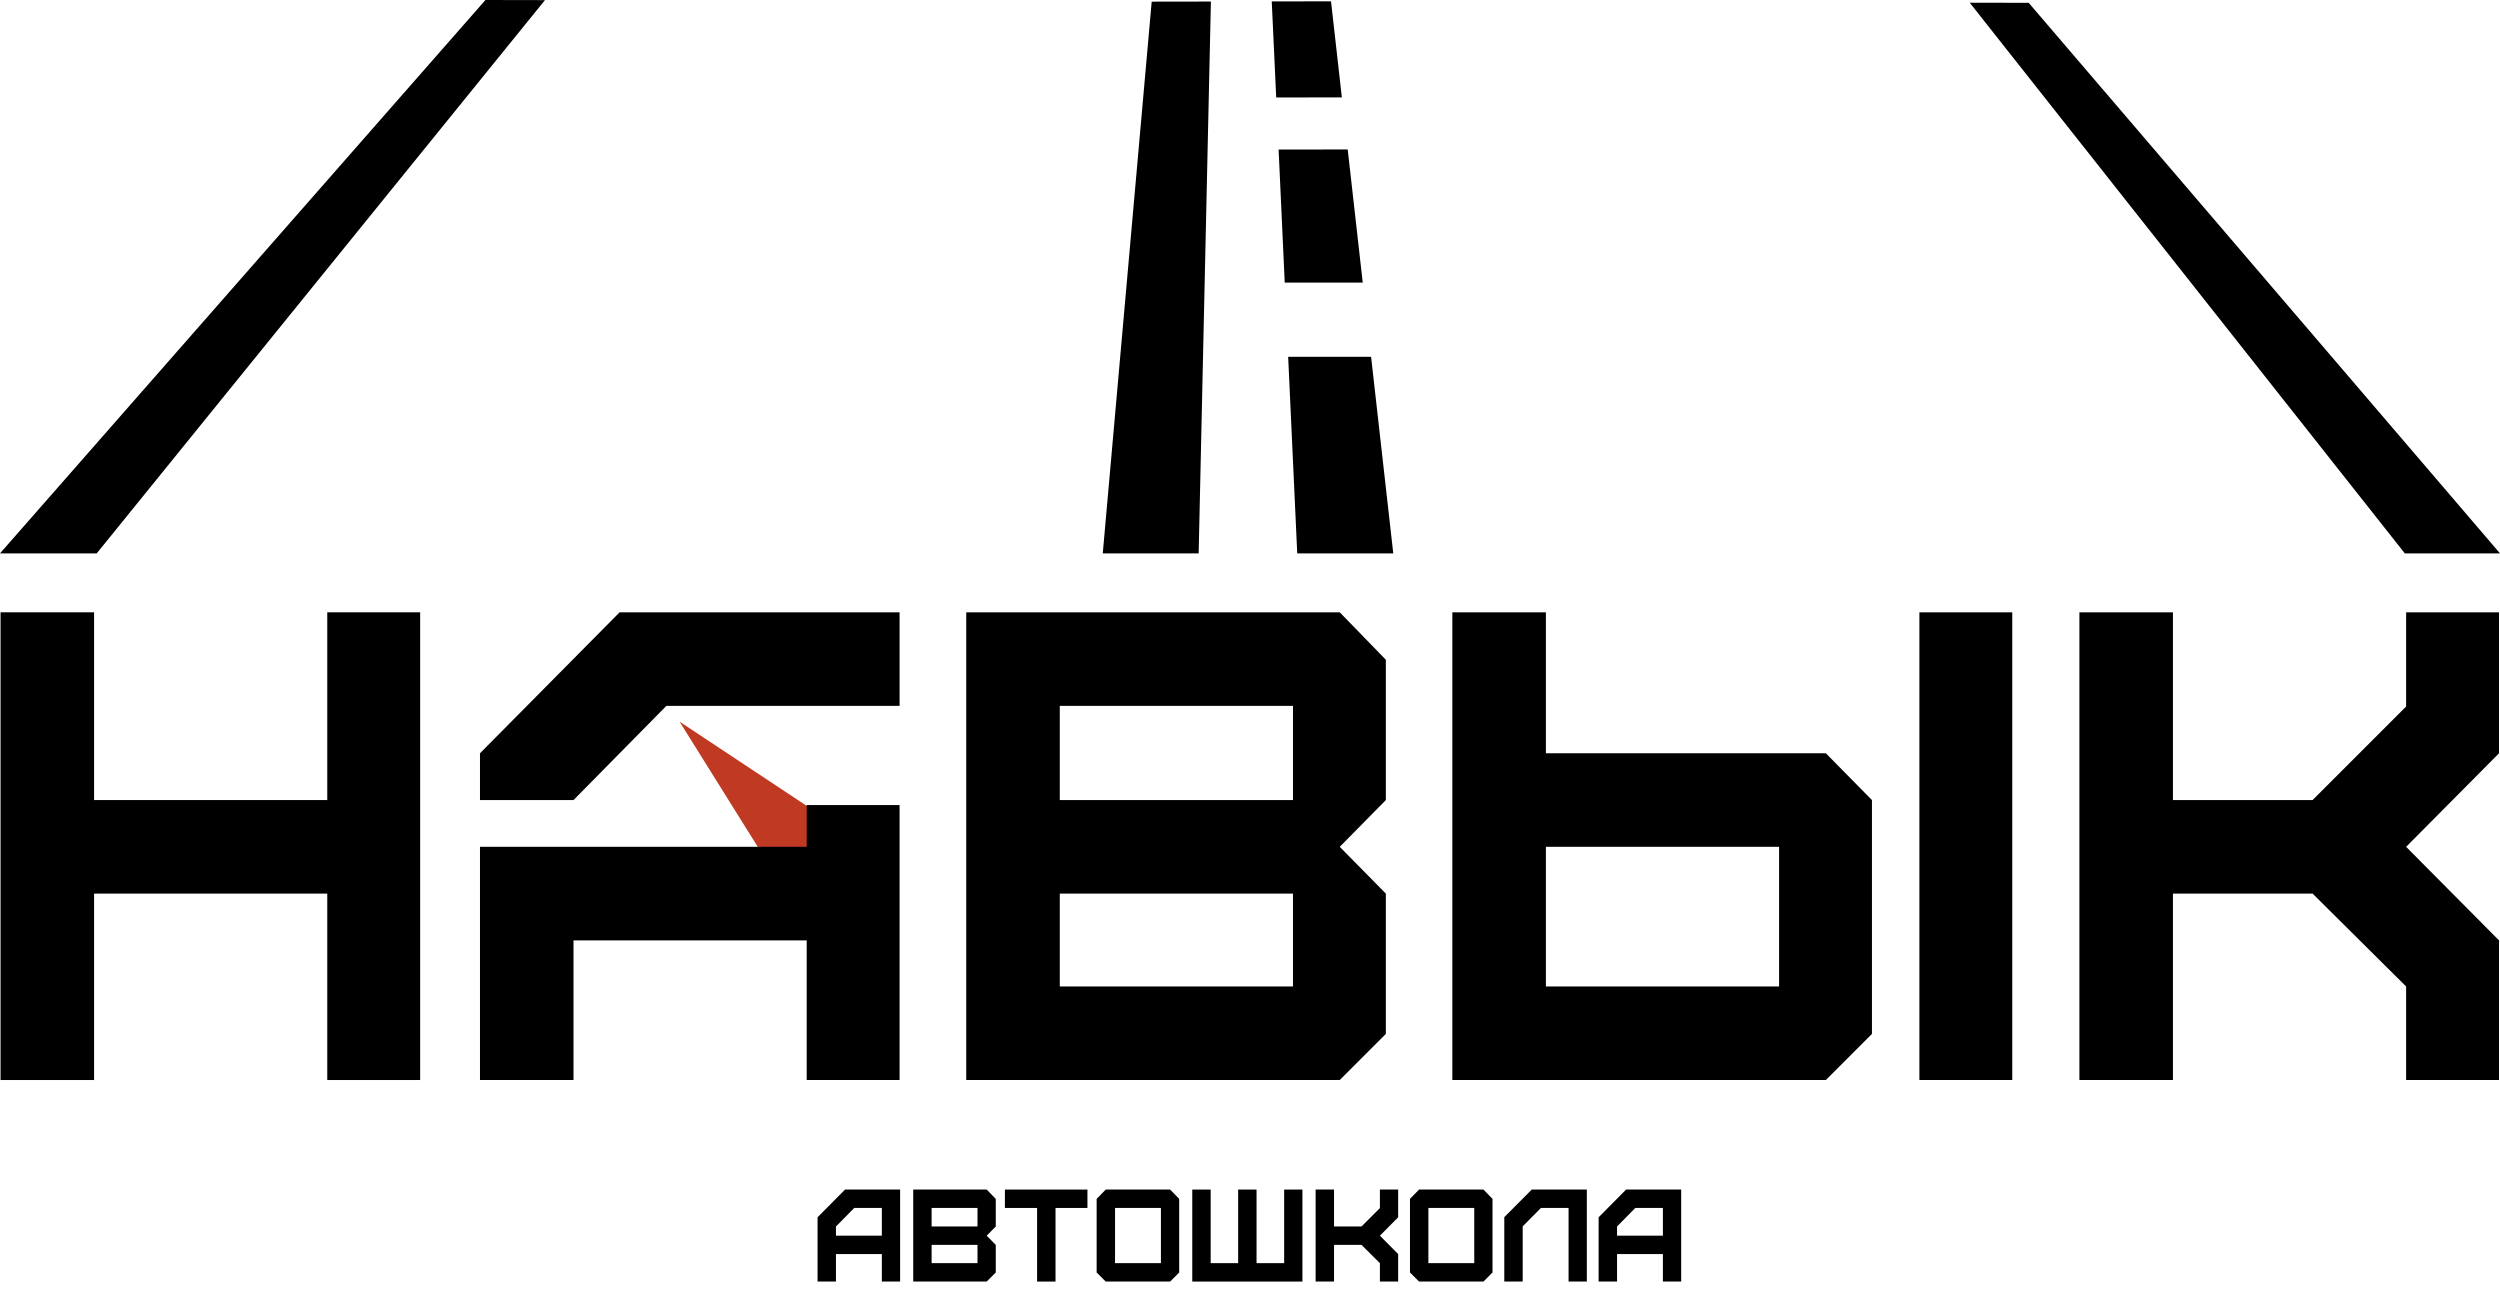 <svg width="131" height="68" viewBox="0 0 131 68" fill="none" xmlns="http://www.w3.org/2000/svg">
<path fill-rule="evenodd" clip-rule="evenodd" d="M35.608 37.813L45.095 44.098L41.467 47.194L35.608 37.813Z" fill="#C03A23"/>
<path d="M4.93 56.593H0.029V32.085H4.93V41.923H17.149V32.085H22.016V56.593H17.149V46.825H4.93V56.593Z" fill="black"/>
<path d="M55.533 51.691H67.752V46.825H55.533V51.691ZM55.533 41.923H67.752V36.986H55.533V41.923ZM70.203 56.593H50.631V32.085H70.203L72.618 34.571V41.923L70.203 44.374L72.618 46.825V54.177L70.203 56.593Z" fill="black"/>
<path d="M81.005 51.691H93.224V44.374H81.005V51.691ZM95.675 56.593H76.103V32.085H81.005V39.472H95.675L98.09 41.923V54.177L95.675 56.593ZM105.443 56.593H100.576V32.085H105.443V56.593Z" fill="black"/>
<path d="M113.862 56.593H108.961V32.085H113.862V41.923H121.18L126.081 37.022V32.085H130.948V39.472L126.081 44.374L130.948 49.276V56.593H126.081V51.691L121.18 46.825H113.862V56.593Z" fill="black"/>
<path d="M42.271 44.374V42.187H47.138V36.986H42.271H34.919L30.052 41.923H25.151V44.374H42.271ZM30.052 56.593H25.151V41.923V39.472L32.468 32.085H47.138V56.593H42.271V49.276H30.052V56.593Z" fill="black"/>
<path d="M43.804 64.75H46.208V63.297H44.762L43.804 64.268V64.75ZM43.804 67.154H42.84V63.786L44.28 62.333H47.166V67.154H46.208V65.714H43.804V67.154Z" fill="black"/>
<path d="M48.817 66.189H51.221V65.232H48.817V66.189ZM48.817 64.268H51.221V63.297H48.817V64.268ZM51.703 67.154H47.853V62.333H51.703L52.178 62.822V64.268L51.703 64.75L52.178 65.232V66.678L51.703 67.154Z" fill="black"/>
<path d="M55.309 67.154H54.344V63.297H52.657V62.333H56.982V63.297H55.309V67.154Z" fill="black"/>
<path d="M58.428 66.189H60.832V63.297H58.428V66.189ZM61.314 67.154H57.94L57.464 66.678V62.822L57.94 62.333H61.314L61.79 62.822V66.678L61.314 67.154Z" fill="black"/>
<path d="M68.247 67.154H62.475V62.333H63.439V66.189H64.879V62.333H65.843V66.189H67.29V62.333H68.247V67.154Z" fill="black"/>
<path d="M69.903 67.154H68.939V62.333H69.903V64.268H71.343L72.307 63.304V62.333H73.264V63.786L72.307 64.75L73.264 65.714V67.154H72.307V66.189L71.343 65.232H69.903V67.154Z" fill="black"/>
<path d="M74.847 66.189H77.251V63.297H74.847V66.189ZM77.733 67.154H74.358L73.883 66.678V62.822L74.358 62.333H77.733L78.208 62.822V66.678L77.733 67.154Z" fill="black"/>
<path d="M79.789 67.154H78.825V63.779L80.264 62.333H83.15V67.154H82.193V63.297H80.746L79.789 64.261V67.154Z" fill="black"/>
<path d="M84.733 64.75H87.136V63.297H85.69L84.733 64.268V64.75ZM84.733 67.154H83.768V63.786L85.208 62.333H88.094V67.154H87.136V65.714H84.733V67.154Z" fill="black"/>
<path fill-rule="evenodd" clip-rule="evenodd" d="M25.437 0L28.556 0.006L5.068 28.997H0L25.437 0Z" fill="black"/>
<path fill-rule="evenodd" clip-rule="evenodd" d="M71.845 18.695L67.5 18.698L67.975 28.997H73.007L71.845 18.695Z" fill="black"/>
<path fill-rule="evenodd" clip-rule="evenodd" d="M70.62 7.832L66.999 7.837L67.32 14.81L71.407 14.807L70.62 7.832Z" fill="black"/>
<path fill-rule="evenodd" clip-rule="evenodd" d="M69.745 0.069L66.64 0.075L66.873 5.108L70.313 5.103L69.745 0.069Z" fill="black"/>
<path fill-rule="evenodd" clip-rule="evenodd" d="M63.451 0.081L60.349 0.086L57.785 28.997H62.81L63.451 0.081Z" fill="black"/>
<path fill-rule="evenodd" clip-rule="evenodd" d="M103.214 0.142L106.303 0.147L131 28.997H126.012L103.214 0.142Z" fill="black"/>
</svg>
